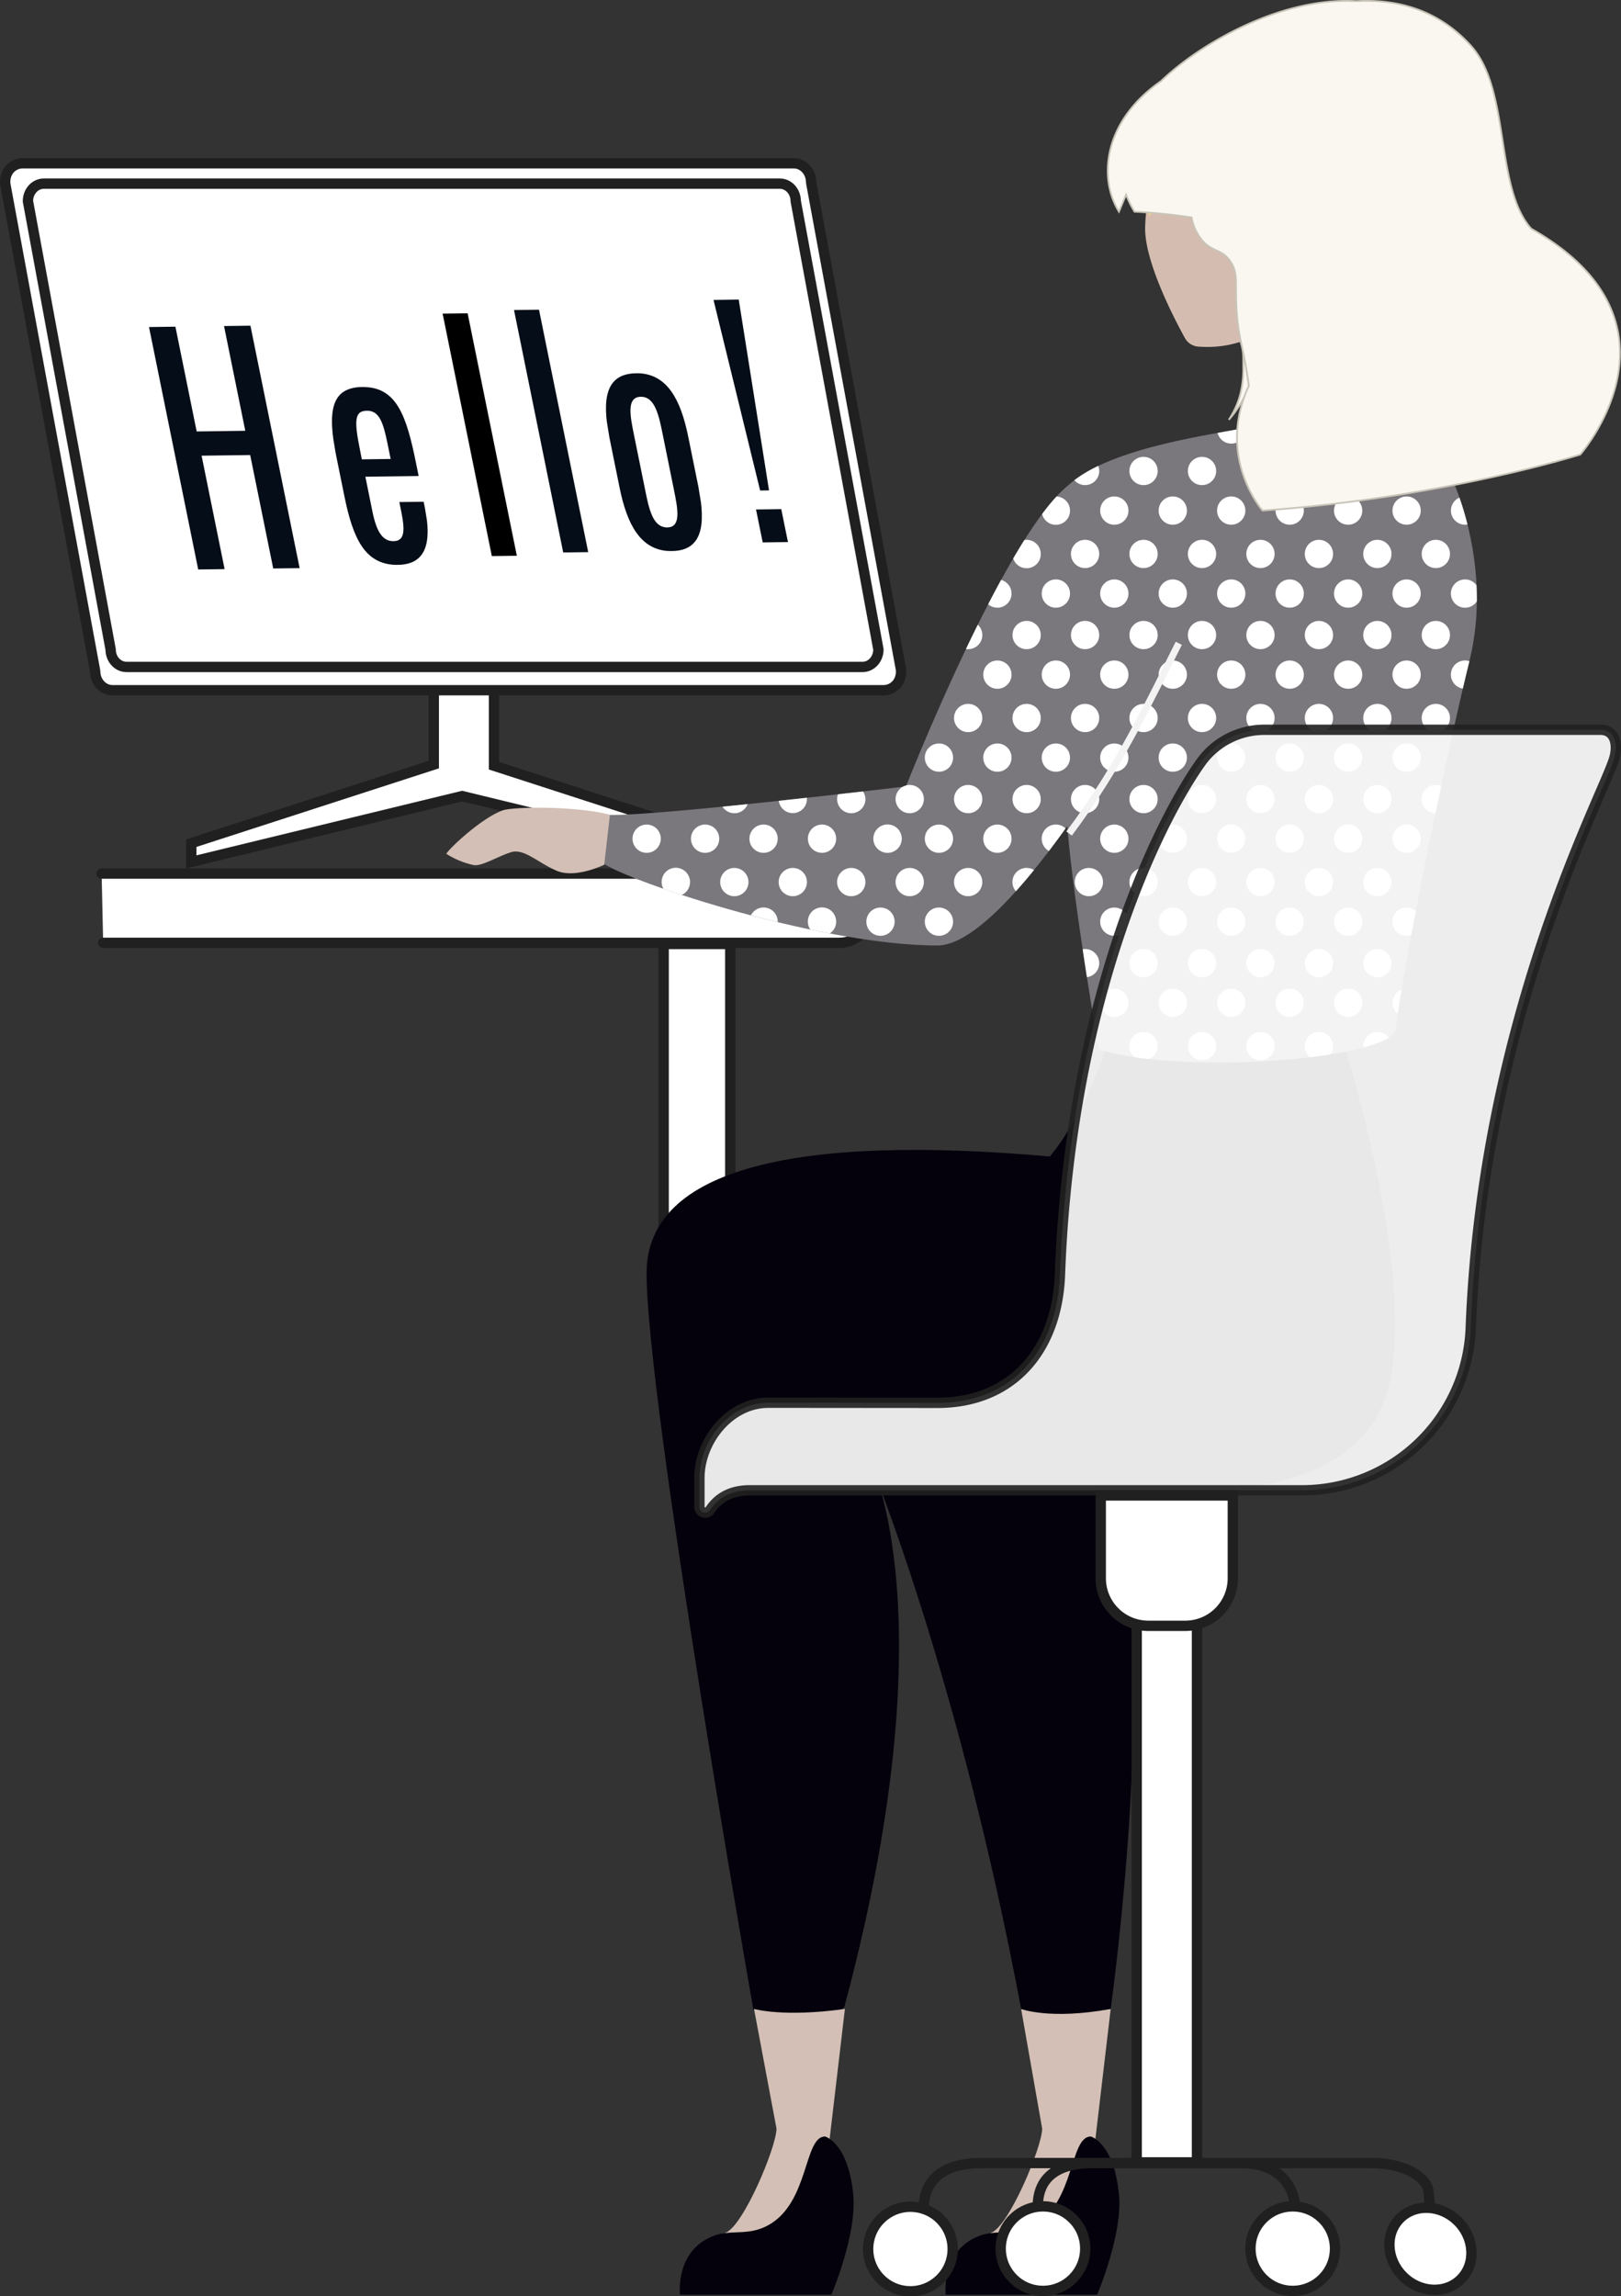 <svg xmlns="http://www.w3.org/2000/svg" xmlns:xlink="http://www.w3.org/1999/xlink" viewBox="0 0 941.01 1333.01"><rect x="0" y="0" width="941.01" height="1333.01" fill="#333333" stroke="none"/><defs><style>.cls-1,.cls-11,.cls-15,.cls-16,.cls-19,.cls-4,.cls-5{fill:none;}.cls-10,.cls-17,.cls-2,.cls-20,.cls-3,.cls-6{fill:#fff;}.cls-17,.cls-19,.cls-2,.cls-20,.cls-3,.cls-5,.cls-6{stroke:#202020;}.cls-2,.cls-5{stroke-linecap:round;}.cls-11,.cls-12,.cls-15,.cls-16,.cls-17,.cls-19,.cls-2,.cls-3,.cls-4,.cls-5,.cls-6{stroke-miterlimit:10;}.cls-17,.cls-19,.cls-2,.cls-5,.cls-6{stroke-width:6px;}.cls-4{stroke:#fff;}.cls-7{fill:#d3bfb5;}.cls-8{fill:#05010c;}.cls-9{fill:#7a787d;}.cls-11{stroke:#f3f3f3;stroke-width:4px;}.cls-12{fill:#f9f7f0;stroke:#c8c4b8;}.cls-13{fill:#d4bdb0;}.cls-14{fill:#ffffbe;}.cls-15{stroke:#dabcaa;stroke-width:3px;}.cls-16{stroke:#f0da8d;}.cls-17{opacity:0.91;}.cls-18{fill:#fc9;}.cls-20{stroke-miterlimit:10;stroke-width:6px;}.cls-21{clip-path:url(#clip-path);}.cls-22{fill:#050d18;}.cls-23{clip-path:url(#clip-path-2);}.cls-24{clip-path:url(#clip-path-3);}.cls-25{clip-path:url(#clip-path-4);}.cls-26{clip-path:url(#clip-path-5);}.cls-27{clip-path:url(#clip-path-6);}</style><clipPath id="clip-path"><polygon class="cls-1" points="109.45 330.31 85.87 186.05 150.99 189.34 174.56 333.61 109.45 330.31"/></clipPath><clipPath id="clip-path-2"><polygon class="cls-1" points="205.24 326.68 188.38 223.53 235.39 225.91 252.25 329.06 205.24 326.68"/></clipPath><clipPath id="clip-path-3"><polygon class="cls-1" points="279.91 322.52 256.8 181.12 277.07 182.15 300.18 323.55 279.91 322.52"/></clipPath><clipPath id="clip-path-4"><polygon class="cls-1" points="321.34 320.44 298.23 179.04 318.51 180.06 341.62 321.46 321.34 320.44"/></clipPath><clipPath id="clip-path-5"><polygon class="cls-1" points="364.34 318.64 347.49 215.51 394.86 217.91 411.71 321.04 364.34 318.64"/></clipPath><clipPath id="clip-path-6"><polygon class="cls-1" points="437.15 314.58 414.04 173.18 434.46 174.21 457.57 315.62 437.15 314.58"/></clipPath></defs><g id="Layer_2" data-name="Layer 2"><g id="Layer_1-2" data-name="Layer 1"><g id="Layer_2-2" data-name="Layer 2"><g id="Layer_1-2-2" data-name="Layer 1-2"><g id="Layer_2-2-2" data-name="Layer 2-2"><g id="Слой_1" data-name="Слой 1"><g id="_2" data-name=" 2"><g id="COMPUTER"><path class="cls-2" d="M59,507.13H487.31a17.76,17.76,0,0,1,17.76,17.74h0v4.7a17.76,17.76,0,0,1-17.76,17.75H59.89"/><polyline class="cls-3" points="385.26 744.51 385.26 547.99 423.93 547.99 423.93 743.61"/><polygon class="cls-4" points="385.26 560.33 385.26 547.99 423.93 547.99 423.93 590.88 385.26 560.33"/><polyline class="cls-5" points="385.26 729.51 385.26 547.99 423.93 547.99 423.93 741.71"/><polygon class="cls-6" points="425.5 489.47 425.5 500.35 268.27 462.14 111.04 500.35 111.04 489.47 251.81 443.85 251.81 309.18 286.78 309.18 286.78 444.52 425.5 489.47"/><path class="cls-6" d="M513.16,400.67H65.28c-5.28,0-9.61-4.48-10-10.18a11.84,11.84,0,0,0-.2-1.77L3.24,107.79a11.39,11.39,0,0,1,.77-7,10,10,0,0,1,8.94-6H460.83c5.28,0,9.61,4.49,10,10.19a14.81,14.81,0,0,0,.2,1.76l51.82,280.94a11.52,11.52,0,0,1-.77,7A10,10,0,0,1,513.16,400.67Z"/><path class="cls-6" d="M500.71,387.17H73.45c-5.1,0-9.23-4.54-9.23-10.16l-48-260.24c0-5.61,4.13-10.16,9.23-10.16H452.7c5.09,0,9.23,4.55,9.23,10.16l48,260.24C509.93,382.63,505.8,387.17,500.71,387.17Z"/></g><g id="WOMAN"><g id="LEGS"><g id="RIGHT"><g id="FOOT"><path class="cls-7" d="M634,1257.74l10.77-91.54c-35.85,5-52,0-52,0L605,1235.74c-.27,11.28-19.38,56.5-29.49,60.32S611.7,1311.49,634,1257.74Z"/><path class="cls-8" d="M549,1332.06h87.91s15-35,12.67-58.3c-3-30-16.37-33.51-16.37-33.51-12.33,0-9.15,38.08-32.68,51.35-11.73,6.61-21.76,2.46-31.9,6.29C545.93,1306.45,549,1332.06,549,1332.06Z"/></g><path id="LEG" class="cls-8" d="M499.42,834.69c7.81,17.72,57.82,142.19,93.35,331.51,0,0,16.66,6.51,52,0,0,0,32.15-229.12-3.28-302.33Z"/></g><g id="LEFT"><path id="LEG-2" class="cls-8" d="M778.5,600.8S828.94,757.26,802,816.92c-45,99.35-302.58,17.77-302.58,17.77s56.24,85.57-9.17,330c0,0-2.36,9.94-52.9,2,0,0-62-352.5-62-427.62,0-61.5,88.82-80.64,234.07-67.72,0,0,19.19-21.34,33.64-66C643.1,605.29,685.42,621.67,778.5,600.8Z"/><g id="FOOT-2"><path class="cls-7" d="M479.72,1257.74l10.76-91.54c-35.84,5-52.76,0-52.76,0l13.06,69.54c-.26,11.28-19.38,56.5-29.49,60.32S457.46,1311.49,479.72,1257.74Z"/><path class="cls-8" d="M394.73,1332.06h87.92s15-35,12.66-58.3c-3-30-16.36-33.51-16.36-33.51-12.33,0-9.16,38.08-32.69,51.35-11.72,6.61-21.75,2.46-31.9,6.29C391.7,1306.45,394.73,1332.06,394.73,1332.06Z"/></g></g></g><g id="BLOUSE"><path id="BLOUSE-2" class="cls-9" d="M853.14,383.22c-17.54,71.66-42,196.86-42.69,213.84s-119.65,27.83-172.6,12.22c0,0-14.63-84.14-18.29-129.72-27.75,39-56.06,69.3-75.3,69.3-70.6,0-187.06-39.59-195.89-49.09l5.13-26.7c29.19.68,172.43-16.56,172.43-16.56s56.92-144.82,94.14-174.73l.16-.14c24.44-22.56,87.89-29.79,102.11-33.29,14.71-3.62,89.73-13.8,89.73-13.8C837.52,251,868.75,319.4,853.14,383.22Z"/><g id="PATTERN"><path class="cls-10" d="M638.12,273.4a8.22,8.22,0,0,1-14.44,5.36,77.94,77.94,0,0,1,13.88-8.3A8,8,0,0,1,638.12,273.4Z"/><circle class="cls-10" cx="663.84" cy="273.41" r="8.21"/><circle class="cls-10" cx="697.78" cy="273.41" r="8.21"/><circle class="cls-10" cx="731.71" cy="273.41" r="8.21"/><circle class="cls-10" cx="765.65" cy="273.41" r="8.21"/><circle class="cls-10" cx="799.58" cy="273.41" r="8.21"/><path class="cls-10" d="M841.62,274.72h0a8.21,8.21,0,1,1-8.1-9.54,8.08,8.08,0,0,1,4,1C838.91,269,840.29,271.76,841.62,274.72Z"/><path class="cls-10" d="M621.15,296.39a8.2,8.2,0,0,1-16.17,2,122.51,122.51,0,0,1,8.33-10.16A8.21,8.21,0,0,1,621.15,296.39Z"/><circle class="cls-10" cx="646.87" cy="296.4" r="8.21"/><circle class="cls-10" cx="680.81" cy="296.4" r="8.21"/><circle class="cls-10" cx="714.74" cy="296.4" r="8.21"/><circle class="cls-10" cx="748.68" cy="296.4" r="8.21"/><circle class="cls-10" cx="782.61" cy="296.4" r="8.21"/><circle class="cls-10" cx="816.55" cy="296.4" r="8.21"/><path class="cls-10" d="M851.89,304.47a7.3,7.3,0,0,1-1.4.13,8.21,8.21,0,0,1-3.26-15.74C849,293.86,850.54,299.08,851.89,304.47Z"/><path class="cls-10" d="M723,249.32a8.21,8.21,0,0,1-16.17,2c6.94-1.25,12.43-2.2,15.55-3l.53-.13A7.17,7.17,0,0,1,723,249.32Z"/><path class="cls-10" d="M756.89,249.32a8.21,8.21,0,1,1-15-4.54c3.74-.61,7.78-1.23,12-1.88A8.23,8.23,0,0,1,756.89,249.32Z"/><circle class="cls-10" cx="782.61" cy="249.32" r="8.21"/><circle class="cls-10" cx="816.55" cy="249.32" r="8.21"/><circle class="cls-10" cx="629.9" cy="321.57" r="8.21"/><path class="cls-10" d="M604.18,321.57a8.2,8.2,0,0,1-16,2.62q3.26-5.58,6.49-10.72a7.81,7.81,0,0,1,1.28-.11A8.23,8.23,0,0,1,604.18,321.57Z"/><circle class="cls-10" cx="663.84" cy="321.57" r="8.21"/><circle class="cls-10" cx="697.78" cy="321.57" r="8.21"/><circle class="cls-10" cx="731.71" cy="321.57" r="8.21"/><circle class="cls-10" cx="765.65" cy="321.57" r="8.21"/><circle class="cls-10" cx="799.58" cy="321.57" r="8.21"/><circle class="cls-10" cx="833.52" cy="321.57" r="8.21"/><circle class="cls-10" cx="612.94" cy="344.56" r="8.21"/><path class="cls-10" d="M587.21,344.56a8.21,8.21,0,0,1-13.57,6.22c2.47-4.8,5-9.53,7.51-14.14A8.24,8.24,0,0,1,587.21,344.56Z"/><circle class="cls-10" cx="646.87" cy="344.56" r="8.21"/><circle class="cls-10" cx="680.81" cy="344.56" r="8.21"/><circle class="cls-10" cx="714.74" cy="344.56" r="8.21"/><circle class="cls-10" cx="748.68" cy="344.56" r="8.21"/><circle class="cls-10" cx="782.61" cy="344.56" r="8.21"/><circle class="cls-10" cx="816.55" cy="344.56" r="8.21"/><path class="cls-10" d="M857.32,349.11h0A8.21,8.21,0,1,1,855,337.72a8.54,8.54,0,0,1,2.11,2h0C857.29,342.86,857.34,346,857.32,349.11Z"/><circle class="cls-10" cx="629.9" cy="368.65" r="8.21"/><circle class="cls-10" cx="663.84" cy="368.65" r="8.21"/><circle class="cls-10" cx="697.78" cy="368.65" r="8.21"/><circle class="cls-10" cx="731.71" cy="368.65" r="8.21"/><circle class="cls-10" cx="765.65" cy="368.65" r="8.21"/><circle class="cls-10" cx="799.58" cy="368.65" r="8.21"/><circle class="cls-10" cx="833.52" cy="368.65" r="8.21"/><circle class="cls-10" cx="612.94" cy="391.63" r="8.21"/><circle class="cls-10" cx="646.87" cy="391.63" r="8.21"/><circle class="cls-10" cx="680.81" cy="391.63" r="8.21"/><circle class="cls-10" cx="714.74" cy="391.63" r="8.21"/><circle class="cls-10" cx="748.68" cy="391.63" r="8.21"/><circle class="cls-10" cx="782.61" cy="391.63" r="8.21"/><circle class="cls-10" cx="816.55" cy="391.63" r="8.21"/><path class="cls-10" d="M853,383.81c-1.24,5.06-2.51,10.38-3.81,15.92a8.21,8.21,0,1,1,2.56-16.22A9.09,9.09,0,0,1,853,383.81Z"/><circle class="cls-10" cx="629.9" cy="416.81" r="8.21"/><circle class="cls-10" cx="595.97" cy="416.81" r="8.21"/><circle class="cls-10" cx="663.84" cy="416.81" r="8.21"/><circle class="cls-10" cx="697.78" cy="416.81" r="8.21"/><circle class="cls-10" cx="731.71" cy="416.81" r="8.21"/><circle class="cls-10" cx="765.65" cy="416.81" r="8.21"/><circle class="cls-10" cx="799.58" cy="416.81" r="8.21"/><circle class="cls-10" cx="833.52" cy="416.81" r="8.21"/><circle class="cls-10" cx="612.94" cy="439.8" r="8.21"/><circle class="cls-10" cx="595.97" cy="368.65" r="8.21"/><circle class="cls-10" cx="579" cy="391.63" r="8.21"/><circle class="cls-10" cx="562.03" cy="416.81" r="8.21"/><circle class="cls-10" cx="579" cy="439.8" r="8.21"/><path class="cls-10" d="M570.25,368.64a8.21,8.21,0,0,1-8.21,8.21h0a6.09,6.09,0,0,1-1.28-.11c2.23-4.67,4.53-9.39,6.86-14.1A8.19,8.19,0,0,1,570.25,368.64Z"/><circle class="cls-10" cx="545.07" cy="439.8" r="8.21"/><circle class="cls-10" cx="646.87" cy="439.8" r="8.21"/><circle class="cls-10" cx="680.81" cy="439.8" r="8.21"/><circle class="cls-10" cx="714.74" cy="439.8" r="8.21"/><circle class="cls-10" cx="748.68" cy="439.8" r="8.21"/><circle class="cls-10" cx="782.61" cy="439.8" r="8.21"/><circle class="cls-10" cx="816.55" cy="439.8" r="8.21"/><circle class="cls-10" cx="629.9" cy="463.88" r="8.21"/><circle class="cls-10" cx="663.84" cy="463.88" r="8.21"/><circle class="cls-10" cx="697.78" cy="463.88" r="8.21"/><circle class="cls-10" cx="731.71" cy="463.88" r="8.21"/><circle class="cls-10" cx="765.65" cy="463.88" r="8.21"/><circle class="cls-10" cx="799.58" cy="463.88" r="8.21"/><path class="cls-10" d="M836.63,456.28q-1.68,7.89-3.32,15.8a8.21,8.21,0,1,1,3.32-15.8Z"/><path class="cls-10" d="M612.94,478.66a8.12,8.12,0,0,1,5.64,2.25h0q-4.83,6.75-9.66,13.11a8.21,8.21,0,0,1,4-15.37Z"/><circle class="cls-10" cx="646.87" cy="486.87" r="8.21"/><circle class="cls-10" cx="680.81" cy="486.87" r="8.21"/><circle class="cls-10" cx="714.74" cy="486.87" r="8.21"/><circle class="cls-10" cx="748.68" cy="486.87" r="8.21"/><circle class="cls-10" cx="782.61" cy="486.87" r="8.21"/><circle class="cls-10" cx="816.55" cy="486.87" r="8.21"/><circle class="cls-10" cx="632.09" cy="512.05" r="8.21"/><path class="cls-10" d="M600.26,505.06c-3.54,4.36-7.06,8.49-10.52,12.34a8.2,8.2,0,0,1,10.52-12.34Z"/><circle class="cls-10" cx="663.84" cy="512.05" r="8.21"/><circle class="cls-10" cx="697.78" cy="512.05" r="8.21"/><circle class="cls-10" cx="731.71" cy="512.05" r="8.21"/><circle class="cls-10" cx="765.65" cy="512.05" r="8.21"/><circle class="cls-10" cx="799.58" cy="512.05" r="8.21"/><circle class="cls-10" cx="595.97" cy="463.88" r="8.21"/><circle class="cls-10" cx="579" cy="486.87" r="8.21"/><circle class="cls-10" cx="562.03" cy="512.05" r="8.21"/><circle class="cls-10" cx="545.07" cy="535.04" r="8.21"/><circle class="cls-10" cx="562.03" cy="463.88" r="8.21"/><circle class="cls-10" cx="545.07" cy="486.87" r="8.21"/><circle class="cls-10" cx="528.1" cy="512.05" r="8.21"/><circle class="cls-10" cx="511.13" cy="535.04" r="8.21" transform="translate(-228.62 518.13) rotate(-45)"/><circle class="cls-10" cx="528.1" cy="463.88" r="8.21"/><circle class="cls-10" cx="512.45" cy="485.29" r="8.23" transform="matrix(0.32, -0.95, 0.95, 0.32, -109.78, 818.39)"/><circle class="cls-10" cx="494.16" cy="512.05" r="8.21"/><path class="cls-10" d="M485.41,535a8.19,8.19,0,0,1-3.7,6.86c-3.77-.71-7.56-1.48-11.33-2.28a8.21,8.21,0,1,1,15-4.58Z"/><path class="cls-10" d="M502.38,463.88a8.21,8.21,0,1,1-16.42,0,7.76,7.76,0,0,1,.49-2.78L501,459.44A8.36,8.36,0,0,1,502.38,463.88Z"/><circle class="cls-10" cx="477.19" cy="486.87" r="8.21"/><circle class="cls-10" cx="460.23" cy="512.05" r="8.21"/><path class="cls-10" d="M451.47,535v.29c-5.24-1.26-10.44-2.58-15.54-3.94A8.2,8.2,0,0,1,451.47,535Z"/><path class="cls-10" d="M468.44,463.88a8.21,8.21,0,0,1-16.35,1l16.31-1.78C468.42,463.36,468.44,463.62,468.44,463.88Z"/><circle class="cls-10" cx="443.26" cy="486.87" r="8.21"/><circle class="cls-10" cx="426.29" cy="512.05" r="8.21"/><path class="cls-10" d="M434,466.81a8.2,8.2,0,0,1-14.58,1.48Z"/><circle class="cls-10" cx="409.32" cy="486.87" r="8.21"/><path class="cls-10" d="M400.57,512.05a8.18,8.18,0,0,1-4.83,7.47c-3.7-1.21-7.25-2.41-10.62-3.58A8.21,8.21,0,1,1,399.51,508l.09.17a8.39,8.39,0,0,1,1,3.85Z"/><circle class="cls-10" cx="375.39" cy="486.87" r="8.21"/><circle class="cls-10" cx="646.87" cy="535.04" r="8.21"/><circle class="cls-10" cx="680.81" cy="535.04" r="8.21"/><circle class="cls-10" cx="714.74" cy="535.04" r="8.21"/><circle class="cls-10" cx="748.68" cy="535.04" r="8.21"/><circle class="cls-10" cx="782.61" cy="535.04" r="8.21"/><path class="cls-10" d="M821.92,528.83c-.92,4.8-1.81,9.46-2.65,13.94a7.87,7.87,0,0,1-2.72.48,8.22,8.22,0,1,1,5.37-14.42Z"/><path class="cls-10" d="M638.12,559.12a8.19,8.19,0,0,1-7.15,8.13c-.81-5.18-1.64-10.62-2.47-16.21a7.4,7.4,0,0,1,1.41-.13A8.23,8.23,0,0,1,638.12,559.12Z"/><circle class="cls-10" cx="663.84" cy="559.12" r="8.21"/><circle class="cls-10" cx="697.78" cy="559.12" r="8.21"/><circle class="cls-10" cx="731.71" cy="559.12" r="8.21"/><circle class="cls-10" cx="765.65" cy="559.12" r="8.21"/><circle class="cls-10" cx="799.58" cy="559.12" r="8.21"/><circle class="cls-10" cx="646.87" cy="582.11" r="8.21"/><circle class="cls-10" cx="680.81" cy="582.11" r="8.21"/><circle class="cls-10" cx="714.74" cy="582.11" r="8.21"/><circle class="cls-10" cx="748.68" cy="582.11" r="8.21"/><circle class="cls-10" cx="782.61" cy="582.11" r="8.21"/><path class="cls-10" d="M813.59,574.45c-.92,5.51-1.67,10.25-2.19,14a8.21,8.21,0,0,1,2.19-14Z"/><path class="cls-10" d="M672,607.28a8.2,8.2,0,0,1-4.85,7.49h0c-2.91-.31-5.74-.69-8.5-1.09a8.21,8.21,0,1,1,13.36-6.4Z"/><circle class="cls-10" cx="697.78" cy="607.29" r="8.21"/><circle class="cls-10" cx="731.71" cy="607.29" r="8.21"/><path class="cls-10" d="M773.86,607.28a8.24,8.24,0,0,1-1.53,4.78c-3.76.6-7.7,1.16-11.79,1.65h0a8.21,8.21,0,1,1,13.33-6.43Z"/><path class="cls-10" d="M806.18,602.4c-3.3,2.07-8.37,4-14.76,5.72a5.89,5.89,0,0,1,0-.84,8.2,8.2,0,0,1,14.8-4.88Z"/></g><path id="SHADOW" class="cls-11" d="M620.62,483.86C649.87,445,667.32,407,684.3,373.43"/></g><path id="HAND" class="cls-7" d="M292.66,470.16c9.72-2.09,43.91-1.91,61.41,2.84l-3.31,29s-16.46,8.06-27.33,3.59-19.07-13.27-26.81-10.86-17.26,8.51-21.91,7.4a49,49,0,0,1-15.62-6.47C260.94,492.26,280.68,473.87,292.66,470.16Z"/><g id="HEAD"><path class="cls-12" d="M725,223.94a59.09,59.09,0,0,1-2.59,6.21,59.88,59.88,0,0,1-9.08,13.55,49.65,49.65,0,0,0,7-16.25A62.86,62.86,0,0,0,721.72,213c0-5,.11-8.4-.76-11.94-2.17-8.81-8.17-14.65-12.19-17.85l9-4.21c.08,1.43.19,3,.33,4.58.92,10.37,2.48,15.26,4.26,24.37C723.22,212.14,724.11,217.37,725,223.94Z"/><path id="HEAD-2" class="cls-13" d="M765.67,157.45S742.88,205,695.53,201.2a9.59,9.59,0,0,1-7.65-4.92c-6.5-11.8-23.74-45-23.11-64.71.78-24.21,11.08-69.1,11.08-69.1S733.51,50.53,765.52,104C783.45,134,765.67,157.45,765.67,157.45Z"/><g id="HAIR"><path class="cls-14" d="M668.1,123.48l-.8.74c-.07-.28-.15-.55-.22-.83Z"/><path class="cls-15" d="M668.1,123.48l-.8.74c-.07-.28-.15-.55-.22-.83Z"/><path class="cls-16" d="M668.1,123.48l-.8.74c-.07-.28-.15-.55-.22-.83Z"/><path class="cls-12" d="M917.37,263.88s-78.61,24.93-184.46,32.52c0,0-22-25-12.4-60.22A76.16,76.16,0,0,1,725,223.94c-.92-6.57-1.81-11.8-2.63-16-1.78-9.11-3.34-14-4.26-24.37-.14-1.62-.25-3.15-.33-4.58-.82-14.66,1.17-20.32-3.52-27.22-5.34-7.86-10.91-4.92-17.34-13.48a28.8,28.8,0,0,1-5.19-12.06c-9.42-1.43-17.72-2.26-23.66-2.73l-1-.09c-5.3-.4-8.46-.5-8.46-.5A57.17,57.17,0,0,1,653.7,113l-4.13,9.91c-12.38-20-8.64-53,24.43-75.84,2.53-2.44,5.28-4.88,8.28-7.32C707.73,19.07,749.16-1.57,787.36.67c24.3-1.38,48.11,5.38,66.64,26,23.06,25.57,13.53,82.1,34.93,106.1C984.76,187.15,917.37,263.88,917.37,263.88Z"/></g></g></g><g id="CHAIR"><path class="cls-17" d="M937.23,439.72c-5.31,20-76.4,149-83.45,331.15a98,98,0,0,1-97.88,94.27H435.17c-10.91,0-18.33,4.38-23,11.49a3.38,3.38,0,0,1-6.16-1.91V858.13c0-22,17.89-43.88,39.93-43.82l22.5,0,75.42.06c43.84.13,69.79-30.54,71.45-74.35q.91-24.22,3.13-46.67c13.1-134.89,57.38-220.85,78.61-250.7a45.27,45.27,0,0,1,36.9-19H929.08C937.34,423.68,939.35,431.73,937.23,439.72Z"/><path class="cls-18" d="M459.93,866.15v.93h0C459.92,866.77,459.92,866.46,459.93,866.15Z"/><rect class="cls-6" x="659.87" y="933.16" width="35" height="322.12"/><path class="cls-19" d="M602.45,1280.92c0-18.87,14.1-25.24,31.49-25.24h87c17.39,0,31,9.41,31,28.28"/><circle class="cls-6" cx="750.45" cy="1305.35" r="24.54"/><circle class="cls-6" cx="605.45" cy="1305.35" r="24.54"/><path class="cls-6" d="M639,868.13h76.67v48.08a27.59,27.59,0,0,1-27.59,27.59H666.63A27.59,27.59,0,0,1,639,916.25V868.13Z"/><path class="cls-5" d="M536.25,1282c0-18.78,14.35-26.33,33.13-26.33h227c18.78,0,32.28,8.13,32.88,16.84l.64,6.54"/><circle class="cls-20" cx="528.48" cy="1305.46" r="24.54" transform="translate(-838.63 1643.89) rotate(-81.86)"/><ellipse class="cls-6" cx="830.38" cy="1305.46" rx="22.59" ry="24.99" transform="translate(-679.89 969.51) rotate(-45)"/></g></g></g></g><g class="cls-21"><polyline class="cls-22" points="145.38 189.06 130.05 189.27 142.39 250.08 114.17 250.46 101.83 189.64 86.5 189.85 115.06 330.59 130.39 330.38 117.03 264.53 145.24 264.16 158.61 330.01 173.94 329.8 145.38 189.06"/></g><g class="cls-23"><path class="cls-22" d="M210.05,266.7,209,261.31c-3.53-17.37-3.13-22.78,3.92-22.88h.68c6.67.34,8.92,7.06,11.34,19l1.84,9-16.69.23m2.29-42c-.68,0-1.38,0-2.11,0-18,.25-20.44,13.87-15,40.46l4.66,22.93C205,313.27,212.12,327,229,327.88c.71,0,1.44.05,2.18,0,16-.22,19.61-12.64,15.52-32.79l-.77-3.82-14.11.18,1.23,6.09c2,10.08,2,16.52-4.52,16.61h-.67c-5.83-.3-9.29-5.52-11.67-17.25l-4.09-20.16,30.93-.41-1.66-8.16c-5.36-26.45-11-42.55-29-43.46"/></g><g class="cls-24"><polyline points="271.47 181.87 256.95 182.06 285.51 322.81 300.03 322.62 271.47 181.87"/></g><g class="cls-25"><polyline class="cls-22" points="312.9 179.78 298.39 179.98 326.95 320.72 341.46 320.52 312.9 179.78"/></g><g class="cls-26"><path class="cls-22" d="M386.76,306.15c-7.92-.4-10.06-10.93-12.29-22l-6.39-31.45c-2.28-11.29-4.51-22.24,3.9-22.36h.58c7.8.4,10,11.1,12.21,22.13L391.16,284c2.29,11.29,4.47,22.07-3.8,22.18h-.6M371.1,216.7h-1.9c-17.51.23-20,14.73-15.42,37.32l5.92,29.19c4.42,21.74,12.32,35.85,28.51,36.67h1.93c17.37-.23,19.87-14.72,15.28-37.32l-5.92-29.18c-4.41-21.75-12.32-35.86-28.4-36.68"/></g><g class="cls-27"><path class="cls-22" d="M453.53,295.56l-14.65.2,3.88,19.11,14.66-.19-3.89-19.12M428.85,173.92l-14.65.2,27.07,110.63,5.16-.07L428.85,173.92"/></g></g></g></g></g></svg>